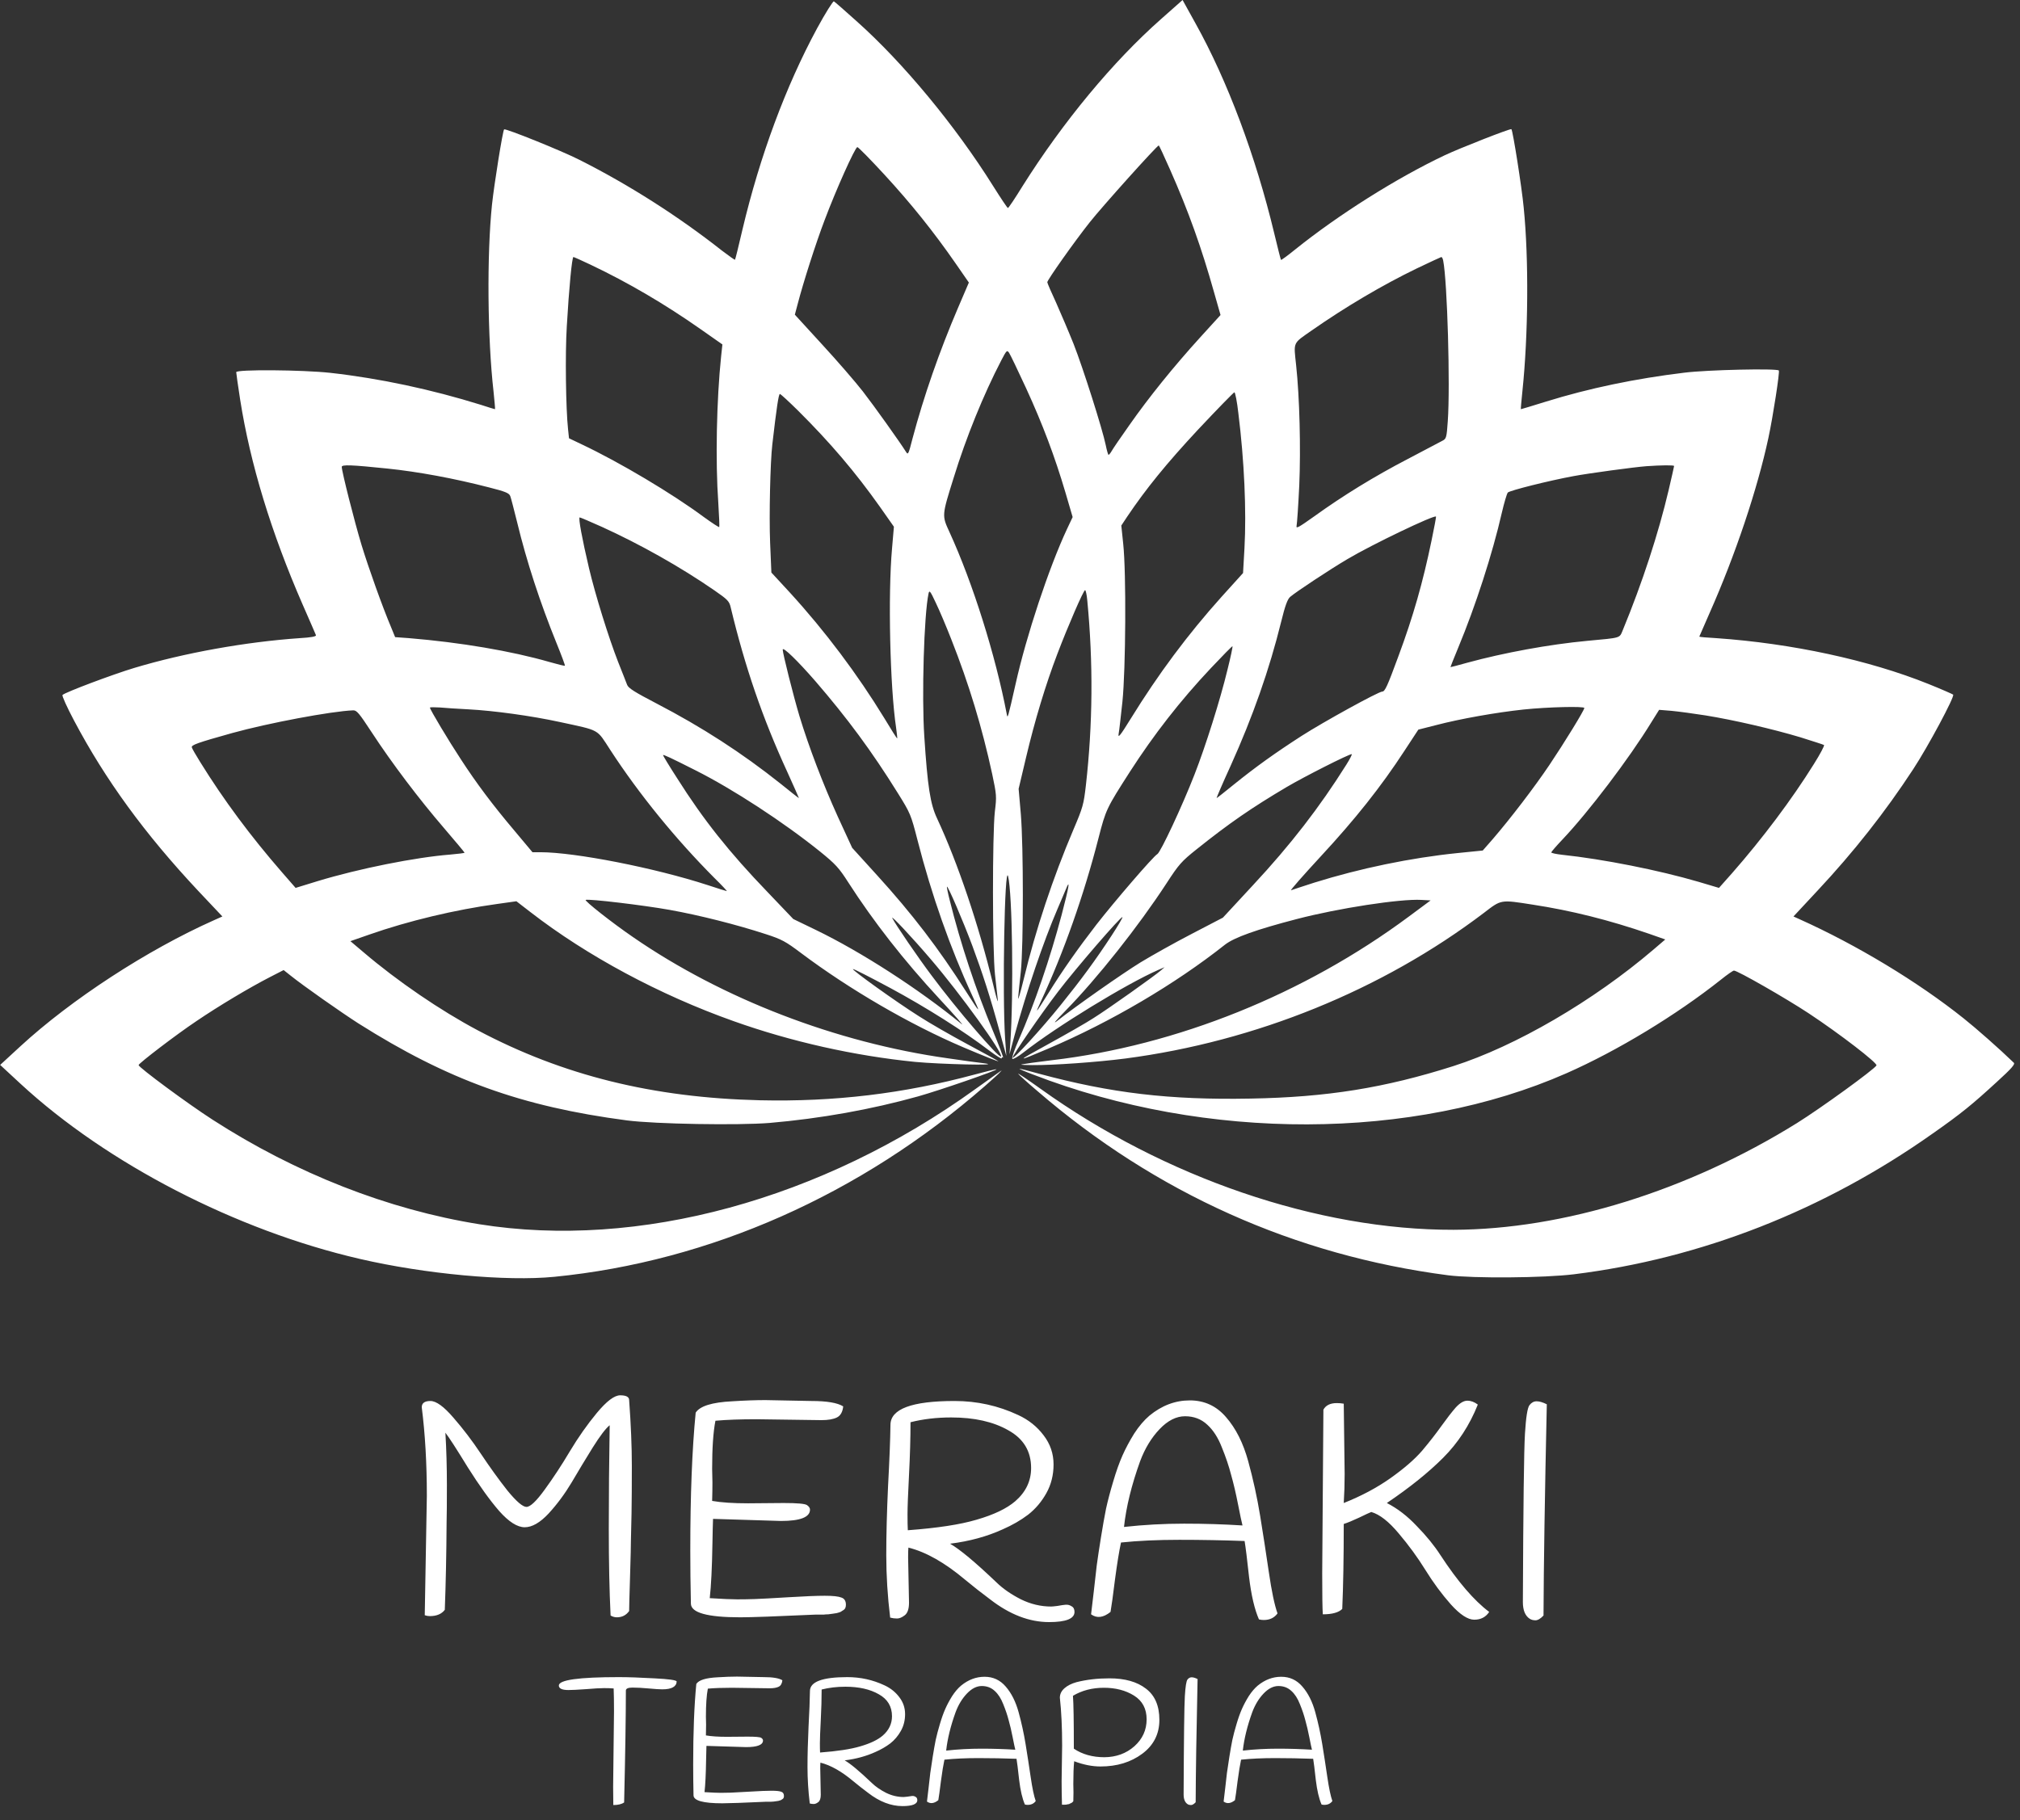 <svg width="162" height="146" viewBox="0 0 162 146" fill="none" xmlns="http://www.w3.org/2000/svg">
<rect x="0" y="0" width="162" height="146" fill="#333333" stroke="none"/>
<g clip-path="url(#clip0)">
<path d="M65.526 2.279C63.025 6.904 60.941 12.506 59.539 18.433C59.236 19.736 58.971 20.821 58.945 20.834C58.92 20.861 58.453 20.522 57.897 20.102C54.386 17.335 50.42 14.812 46.492 12.832C45.027 12.085 40.53 10.282 40.429 10.377C40.316 10.499 39.634 14.758 39.457 16.412C39.04 20.427 39.091 27.128 39.583 31.428C39.659 32.201 39.722 32.825 39.697 32.825C39.684 32.825 39.166 32.675 38.56 32.472C34.594 31.238 30.477 30.356 26.498 29.909C24.263 29.664 18.945 29.624 18.945 29.854C18.945 29.936 19.084 30.926 19.261 32.065C20.07 37.206 21.749 42.713 24.263 48.477C24.818 49.752 25.311 50.865 25.336 50.946C25.387 51.054 24.97 51.136 24.035 51.19C19.716 51.489 14.79 52.37 10.774 53.577C9.056 54.093 5.229 55.531 5.014 55.748C4.951 55.802 5.368 56.724 5.936 57.796C8.462 62.57 11.607 66.884 15.889 71.455L17.834 73.516L17.165 73.815C11.809 76.202 5.709 80.176 1.617 83.947L0.013 85.425L1.655 86.945C8.589 93.347 18.933 98.691 28.848 100.983C34.114 102.204 40.631 102.801 44.458 102.421C56.95 101.187 69.024 95.829 79.002 87.107C79.558 86.619 80.101 86.131 80.202 86.009C80.417 85.778 80.631 85.642 78.219 87.365C65.917 96.236 51.19 100.251 38.434 98.203C31.146 97.036 23.732 94.133 17.051 89.82C15.068 88.545 11.127 85.629 11.115 85.439C11.115 85.303 14.108 83.011 15.75 81.912C17.569 80.678 19.981 79.24 21.636 78.386L22.747 77.816L23.277 78.237C24.338 79.091 27.382 81.221 28.734 82.089C35.92 86.633 41.819 88.762 50.268 89.874C52.567 90.173 59.223 90.281 61.724 90.078C65.829 89.725 69.896 88.993 73.634 87.948C75.365 87.46 80 85.859 79.911 85.778C79.886 85.751 79.103 85.941 78.156 86.198C72.472 87.731 66.902 88.396 60.941 88.26C52.365 88.057 45.14 86.266 38.333 82.658C35.314 81.058 31.866 78.698 29.176 76.405L28.102 75.497L29.618 74.968C32.75 73.869 36.514 72.974 39.874 72.513L41.414 72.296L42.539 73.164C47.073 76.677 52.908 79.81 58.832 81.912C63.429 83.554 68.519 84.693 73.382 85.181C75.365 85.371 80.417 85.493 79.002 85.303C78.446 85.236 77.108 85.059 76.034 84.896C67.054 83.635 57.947 80.122 50.786 75.185C49.081 74.018 46.833 72.241 46.972 72.187C47.25 72.092 51.582 72.608 53.704 72.987C56.116 73.421 59.059 74.167 61.395 74.927C62.696 75.347 63.012 75.524 64.237 76.446C68.14 79.376 72.977 82.184 77.234 84.001C78.888 84.707 80.139 85.195 80.063 85.127C80.025 85.086 78.926 84.476 77.6 83.771C76.287 83.065 74.531 82.061 73.697 81.519C71.853 80.353 68.317 77.816 68.405 77.735C68.43 77.694 69.782 78.386 71.399 79.254C74.266 80.8 77.31 82.726 79.318 84.259C79.874 84.679 80.328 84.964 80.328 84.896C80.328 84.815 80.379 84.788 80.442 84.829C80.492 84.869 80.139 83.906 79.633 82.699C78.244 79.349 77.032 75.686 76.173 72.241C76.021 71.658 75.92 71.156 75.945 71.129C76.021 71.048 77.221 73.842 77.979 75.863C78.8 78.074 79.431 80.027 80.151 82.672L80.707 84.707L80.606 83.282C80.379 79.756 80.568 69.244 80.846 70.288C81.187 71.631 81.301 79.756 81.023 83.689L80.96 84.571L81.376 83.011C82.336 79.498 83.675 75.551 84.812 72.906C85.064 72.309 85.368 71.617 85.469 71.36C85.86 70.397 85.734 71.129 85.14 73.394C84.193 76.948 82.981 80.502 81.705 83.404C81.364 84.177 81.124 84.869 81.187 84.937C81.238 84.991 81.642 84.774 82.084 84.422C84.749 82.333 90.331 78.928 92.895 77.802L93.4 77.585L93.085 77.857C92.529 78.332 88.904 80.909 87.717 81.655C87.098 82.061 85.469 82.984 84.117 83.73C81.414 85.208 81.414 85.249 84.117 84.096C89.081 81.98 94.247 78.942 98.238 75.781C98.983 75.198 100.776 74.561 104.01 73.72C107.344 72.852 112.283 72.092 113.988 72.187L114.733 72.228L112.977 73.53C104.591 79.756 94.386 83.865 84.37 85.046C83.637 85.141 82.728 85.249 82.349 85.317C81.692 85.412 81.705 85.425 82.791 85.439C84.471 85.453 87.944 85.208 90.255 84.91C100.713 83.54 110.868 79.403 119.002 73.231C120.416 72.146 120.315 72.16 122.917 72.567C126.024 73.042 129.043 73.801 132.238 74.9L133.552 75.361L132.617 76.161C127.793 80.285 121.566 83.92 116.552 85.52C111.045 87.27 106.422 88.016 100.284 88.125C93.805 88.247 89.106 87.691 83.334 86.131C82.526 85.9 81.819 85.724 81.755 85.737C81.705 85.737 82.198 85.954 82.854 86.198C96.748 91.57 113.318 91.516 125.633 86.09C129.725 84.286 134.436 81.424 138.01 78.589C138.516 78.182 138.983 77.857 139.059 77.857C139.349 77.857 143.252 80.095 145.058 81.288C147.521 82.916 150.59 85.276 150.489 85.466C150.287 85.805 146.043 88.884 144.111 90.091C135.358 95.531 125.38 98.623 116.577 98.65C105.69 98.677 93.4 94.472 83.448 87.338C82.425 86.605 81.617 86.063 81.654 86.131C81.692 86.198 82.387 86.836 83.208 87.528C92.68 95.693 103.833 100.698 116.135 102.299C118.156 102.557 123.839 102.516 126.239 102.217C136.406 100.956 146.258 97.104 154.973 90.946C157.297 89.318 158.156 88.613 160.164 86.768C161.326 85.71 161.629 85.358 161.503 85.249C160.341 84.123 158.446 82.455 157.486 81.695C153.785 78.738 148.872 75.781 144.313 73.733L143.833 73.516L145.765 71.441C148.658 68.349 151.184 65.147 153.444 61.689C154.619 59.898 156.779 55.87 156.64 55.721C156.589 55.68 155.705 55.286 154.657 54.866C149.87 52.94 143.694 51.611 137.644 51.19C136.886 51.15 136.28 51.095 136.28 51.068C136.28 51.054 136.659 50.2 137.114 49.156C139.172 44.517 140.941 39.24 141.825 35.117C142.191 33.408 142.747 29.814 142.658 29.719C142.481 29.542 136.937 29.664 135.08 29.895C131.152 30.37 127.439 31.143 123.991 32.214C122.905 32.553 121.995 32.825 121.97 32.825C121.957 32.825 122.008 32.174 122.096 31.36C122.564 26.884 122.614 20.78 122.197 16.643C122.046 15.029 121.326 10.472 121.212 10.363C121.149 10.282 117.044 11.896 115.87 12.452C111.979 14.296 107.344 17.226 103.896 19.993C103.277 20.495 102.759 20.875 102.734 20.848C102.709 20.834 102.469 19.871 102.191 18.718C100.713 12.547 98.44 6.47 95.876 1.872L94.84 0L93.11 1.533C89.27 4.924 85.254 9.766 81.995 14.947C81.402 15.911 80.884 16.684 80.833 16.684C80.783 16.684 80.252 15.883 79.646 14.92C76.615 10.078 72.422 5.019 68.708 1.709C67.774 0.868 66.953 0.149 66.877 0.109C66.814 0.068 66.195 1.045 65.526 2.279ZM93.83 13.591C95.308 16.928 96.356 19.858 97.366 23.452L97.884 25.27L96.267 27.047C94.12 29.407 92.112 31.902 90.584 34.086C89.889 35.063 89.245 36.012 89.157 36.175C89.056 36.351 88.942 36.487 88.904 36.487C88.866 36.487 88.765 36.134 88.677 35.7C88.424 34.452 86.858 29.515 86.1 27.589C85.709 26.612 85.077 25.134 84.698 24.279C84.307 23.439 83.991 22.706 83.991 22.638C83.991 22.462 86.151 19.396 87.401 17.823C88.399 16.562 92.794 11.665 92.933 11.665C92.958 11.665 93.363 12.533 93.83 13.591ZM70.919 13.998C73.066 16.331 74.872 18.583 76.64 21.133L77.701 22.665L76.817 24.727C75.339 28.186 74.089 31.767 73.18 35.185C72.851 36.473 72.826 36.514 72.649 36.229C72.144 35.429 70.136 32.608 69.201 31.401C68.62 30.654 67.155 28.959 65.942 27.643L63.745 25.242L63.972 24.388C64.414 22.679 65.437 19.478 66.132 17.66C67.041 15.232 68.582 11.801 68.759 11.801C68.835 11.801 69.807 12.791 70.919 13.998ZM47.351 21.228C50.382 22.665 53.35 24.415 56.154 26.382L57.935 27.63L57.834 28.566C57.468 32.065 57.367 36.989 57.606 40.339C57.67 41.37 57.708 42.238 57.682 42.279C57.644 42.306 57.089 41.94 56.432 41.465C53.931 39.607 49.7 37.084 46.656 35.646L45.633 35.158L45.557 34.439C45.38 32.784 45.317 28.416 45.456 26.178C45.633 23.099 45.873 20.617 45.987 20.617C46.025 20.617 46.643 20.889 47.351 21.228ZM115.743 20.916C116.072 22.584 116.312 30.953 116.11 33.774C116.021 35.103 115.983 35.198 115.693 35.348C115.516 35.443 114.266 36.094 112.914 36.812C110.199 38.223 107.71 39.756 105.412 41.411C104.136 42.319 103.921 42.441 103.985 42.17C104.022 41.994 104.123 40.529 104.199 38.928C104.326 35.971 104.225 31.875 103.947 29.298C103.745 27.386 103.656 27.589 105.184 26.517C107.925 24.605 110.868 22.869 113.609 21.54C114.657 21.038 115.541 20.631 115.592 20.617C115.642 20.617 115.718 20.753 115.743 20.916ZM82.286 31.129C83.637 34.073 84.597 36.636 85.443 39.498L86.024 41.478L85.57 42.441C84.117 45.548 82.311 51 81.452 54.852C80.833 57.592 80.808 57.674 80.745 57.307C79.836 52.547 78.017 46.768 76.148 42.686C75.529 41.343 75.529 41.37 76.489 38.304C77.474 35.103 78.876 31.645 80.303 28.905C80.72 28.105 80.758 28.064 80.922 28.294C81.023 28.444 81.629 29.705 82.286 31.129ZM99.311 33.123C99.791 36.962 99.968 40.99 99.804 43.974L99.69 45.968L97.973 47.867C95.257 50.892 92.895 54.066 90.685 57.647C89.839 59.017 89.649 59.247 89.712 58.867C89.763 58.61 89.889 57.443 90.016 56.29C90.281 53.713 90.331 45.941 90.079 43.621L89.927 42.157L90.394 41.451C91.91 39.2 93.552 37.179 96.065 34.48C97.619 32.825 98.945 31.468 98.996 31.468C99.059 31.468 99.21 32.214 99.311 33.123ZM64.01 32.947C66.599 35.524 68.595 37.87 70.565 40.651L71.689 42.252L71.538 44.015C71.209 47.691 71.373 55.11 71.866 58.379C71.929 58.827 71.967 59.206 71.954 59.234C71.929 59.247 71.462 58.515 70.919 57.606C68.772 54.093 66.17 50.62 63.353 47.541L61.863 45.927L61.762 43.54C61.673 41.37 61.774 37.057 61.939 35.646C62.28 32.703 62.444 31.604 62.545 31.604C62.608 31.604 63.265 32.214 64.01 32.947ZM31.07 37.586C33.546 37.843 36.4 38.372 39.192 39.091C40.53 39.43 40.834 39.552 40.922 39.797C40.985 39.946 41.225 40.909 41.478 41.913C42.236 45.046 43.309 48.328 44.635 51.597C45.027 52.56 45.33 53.374 45.305 53.401C45.279 53.428 44.724 53.293 44.067 53.103C41.01 52.221 36.906 51.529 32.801 51.19L31.689 51.109L31.373 50.336C30.666 48.667 29.555 45.548 28.999 43.73C28.431 41.858 27.408 37.816 27.408 37.45C27.408 37.26 28.178 37.287 31.07 37.586ZM134.259 37.382C134.259 37.423 134.057 38.304 133.817 39.335C133.009 42.767 131.721 46.728 130.142 50.553C129.864 51.204 130.066 51.15 127.287 51.407C124.243 51.692 120.619 52.357 117.688 53.157C116.931 53.374 116.324 53.523 116.324 53.51C116.324 53.483 116.602 52.791 116.943 51.963C118.332 48.627 119.697 44.408 120.442 41.139C120.631 40.325 120.846 39.607 120.922 39.512C121.061 39.349 124.256 38.549 126.176 38.196C127.401 37.965 131.102 37.464 132.049 37.396C133.223 37.314 134.259 37.301 134.259 37.382ZM114.809 43.35C114.114 46.714 113.331 49.468 112.144 52.655C111.272 55.029 111.07 55.476 110.855 55.476C110.552 55.476 106.144 57.904 104.389 59.03C102.242 60.414 100.713 61.512 98.945 62.937C98.213 63.533 97.594 64.022 97.568 64.022C97.543 64.022 98.048 62.842 98.705 61.404C100.473 57.484 101.8 53.713 102.747 49.874C103.063 48.586 103.252 48.071 103.467 47.881C103.921 47.487 106.65 45.683 108.051 44.856C110.034 43.676 115.023 41.289 115.162 41.438C115.188 41.451 115.023 42.319 114.809 43.35ZM48.273 42.265C51.342 43.662 54.575 45.48 57.303 47.365C58.364 48.098 58.491 48.233 58.604 48.735C59.754 53.523 61.156 57.606 63.126 61.892C63.656 63.072 64.086 64.022 64.073 64.022C64.048 64.022 63.391 63.506 62.621 62.882C59.488 60.386 56.293 58.325 52.643 56.426C50.925 55.531 50.395 55.205 50.294 54.934C50.218 54.744 49.902 53.916 49.574 53.103C48.816 51.163 47.742 47.718 47.237 45.575C46.681 43.215 46.366 41.506 46.492 41.506C46.542 41.506 47.338 41.845 48.273 42.265ZM76.287 51.272C77.714 54.88 78.762 58.352 79.57 62.082C79.924 63.764 79.937 63.872 79.785 65.107C79.583 66.911 79.583 76.243 79.798 78.196C79.886 79.01 79.987 79.932 80.025 80.23C80.05 80.529 79.886 79.973 79.659 79.01C78.484 74.181 76.83 69.257 75.15 65.649C74.607 64.496 74.392 63.126 74.127 59.071C73.912 55.843 74.102 49.305 74.468 47.609C74.531 47.311 74.607 47.406 75.049 48.355C75.339 48.952 75.895 50.268 76.287 51.272ZM87.199 48.179C87.679 53.17 87.641 58.094 87.085 63.004C86.909 64.537 86.845 64.768 86.088 66.544C84.446 70.41 83.069 74.534 82.096 78.562C81.819 79.701 81.617 80.366 81.654 80.027C81.68 79.688 81.781 78.738 81.869 77.925C82.084 75.876 82.084 67.901 81.869 65.31L81.692 63.276L82.286 60.766C82.981 57.823 83.852 54.934 84.799 52.452C85.645 50.227 86.896 47.338 87.022 47.338C87.073 47.338 87.161 47.718 87.199 48.179ZM98.44 53.727C97.859 56.141 96.684 59.858 95.8 62.123C94.802 64.686 93.085 68.349 92.82 68.511C92.491 68.688 89.371 72.323 87.932 74.167C86.454 76.08 85.203 77.857 84.067 79.688C83.031 81.343 82.981 81.397 83.46 80.366C85.305 76.405 86.934 71.78 88.096 67.236C88.689 64.93 88.74 64.835 90.609 61.919C92.529 58.935 94.638 56.222 97.101 53.605C98.036 52.614 98.819 51.814 98.844 51.841C98.869 51.882 98.692 52.723 98.44 53.727ZM65.387 54.635C67.951 57.606 69.908 60.251 71.992 63.601C73.015 65.242 73.053 65.337 73.584 67.399C74.708 71.794 76.223 76.08 77.954 79.823C78.686 81.397 78.648 81.37 77.486 79.552C75.301 76.107 73.129 73.272 70.325 70.193L68.342 68.009L67.193 65.514C65.993 62.869 64.869 59.925 64.111 57.43C63.631 55.829 62.772 52.411 62.772 52.112C62.772 51.841 63.959 52.994 65.387 54.635ZM37.575 56.901C39.608 57.009 42.589 57.416 44.901 57.918C48.159 58.623 47.831 58.447 48.942 60.156C51.253 63.71 54.196 67.318 57.303 70.437C57.884 71.007 58.326 71.482 58.288 71.482C58.251 71.482 57.556 71.265 56.735 70.993C52.529 69.624 46.126 68.362 43.334 68.362H42.703L41.25 66.626C39.507 64.564 38.206 62.828 36.956 60.902C35.983 59.423 34.48 56.914 34.48 56.765C34.48 56.724 34.834 56.724 35.276 56.751C35.706 56.792 36.741 56.86 37.575 56.901ZM127.06 56.792C127.047 56.995 125.443 59.6 124.269 61.349C123.056 63.154 121.124 65.676 119.709 67.318L118.913 68.226L116.893 68.43C113.154 68.81 109.087 69.651 105.399 70.803C104.502 71.088 103.656 71.373 103.543 71.414C103.416 71.468 104.502 70.234 105.942 68.674C108.67 65.731 110.754 63.113 112.636 60.224L113.748 58.528L115.188 58.162C117.107 57.66 120.012 57.145 122.197 56.914C124.142 56.711 127.06 56.643 127.06 56.792ZM29.82 58.759C31.424 61.214 33.609 64.103 35.605 66.422C36.514 67.48 37.259 68.376 37.259 68.403C37.259 68.43 36.729 68.498 36.097 68.552C33.331 68.769 28.772 69.678 25.475 70.681L23.707 71.224L22.608 69.963C20.107 67.087 17.948 64.184 16.066 61.146C15.712 60.576 15.396 60.034 15.384 59.952C15.333 59.763 15.813 59.586 18.63 58.8C21.522 57.999 26.574 57.05 28.317 56.982C28.608 56.968 28.797 57.199 29.82 58.759ZM136.785 57.389C139.046 57.755 142.153 58.474 144.376 59.139C145.361 59.451 146.22 59.722 146.283 59.763C146.334 59.803 145.98 60.481 145.475 61.282C143.694 64.144 141.345 67.263 138.92 70.03L137.859 71.224L136.217 70.736C133.021 69.8 128.588 68.918 125.266 68.566C124.787 68.511 124.408 68.43 124.408 68.376C124.408 68.335 124.812 67.86 125.304 67.345C127.388 65.147 130.647 60.861 132.44 57.931L133.059 56.941L134.07 57.023C134.625 57.077 135.851 57.24 136.785 57.389ZM55.788 61.797C58.781 63.303 62.835 65.948 65.766 68.308C67.003 69.311 67.281 69.61 68.026 70.776C70.06 73.937 72.472 77.029 75.352 80.135C76.552 81.424 77.347 82.333 77.133 82.156C73.685 79.335 69.037 76.338 65.412 74.588L63.618 73.72L61.56 71.563C58.478 68.362 56.419 65.771 54.31 62.435C53.678 61.458 53.173 60.617 53.173 60.576C53.173 60.495 53.83 60.807 55.788 61.797ZM107.976 61.336C105.829 64.754 103.517 67.752 100.473 71.021L98.074 73.611L95.573 74.913C94.183 75.632 92.352 76.663 91.481 77.192C90.003 78.101 86.252 80.732 84.812 81.872C84.395 82.197 84.61 81.939 85.443 81.085C88.02 78.454 91.304 74.303 93.552 70.858C94.537 69.339 94.752 69.094 95.977 68.118C98.604 66.016 100.385 64.795 103.176 63.14C104.603 62.299 108.165 60.495 108.405 60.495C108.456 60.495 108.266 60.875 107.976 61.336ZM74.67 76.975C77.019 79.715 80.48 84.517 80.278 84.747C80.114 84.91 76.703 80.936 74.72 78.264C73.647 76.84 71.803 74.14 71.563 73.652C71.386 73.313 73.192 75.239 74.67 76.975ZM89.157 75.035C87.881 76.989 86.706 78.589 85.052 80.637C83.549 82.509 81.212 85.059 81.212 84.842C81.212 84.639 83.473 81.356 84.862 79.539C86.264 77.694 89.927 73.462 90.016 73.571C90.053 73.598 89.662 74.262 89.157 75.035Z" fill="white"/>
</g>
<path d="M34.232 119.991C34.232 117.399 34.096 115.031 33.824 112.887C33.824 112.551 34.056 112.383 34.52 112.383C34.984 112.383 35.6 112.831 36.368 113.727C37.136 114.607 37.872 115.575 38.576 116.631C39.28 117.687 39.984 118.663 40.688 119.559C41.408 120.439 41.92 120.879 42.224 120.879C42.528 120.879 43.016 120.415 43.688 119.487C44.376 118.543 45.048 117.519 45.704 116.415C46.376 115.295 47.096 114.271 47.864 113.343C48.648 112.399 49.272 111.927 49.736 111.927C50.216 111.927 50.456 112.055 50.456 112.311C50.6 114.279 50.672 116.039 50.672 117.591C50.672 119.143 50.664 120.407 50.648 121.383C50.632 122.343 50.616 123.047 50.6 123.495C50.6 123.927 50.576 124.927 50.528 126.495C50.48 128.047 50.456 128.959 50.456 129.231C50.216 129.567 49.888 129.735 49.472 129.735C49.296 129.735 49.128 129.687 48.968 129.591C48.872 127.623 48.824 125.303 48.824 122.631C48.824 119.959 48.848 117.191 48.896 114.327C48.576 114.583 48.12 115.183 47.528 116.127C46.952 117.055 46.392 117.983 45.848 118.911C45.304 119.823 44.688 120.655 44 121.407C43.312 122.143 42.672 122.511 42.08 122.511C41.488 122.511 40.808 122.079 40.04 121.215C39.288 120.351 38.448 119.183 37.52 117.711C36.608 116.223 36.008 115.295 35.72 114.927C35.8 116.271 35.84 117.671 35.84 119.127C35.84 120.567 35.832 121.575 35.816 122.151C35.8 124.711 35.752 127.039 35.672 129.135C35.416 129.471 35.016 129.639 34.472 129.639C34.328 129.639 34.192 129.615 34.064 129.567C34.064 129.567 34.12 126.375 34.232 119.991ZM61.384 112.311L65.08 112.383C66.312 112.383 67.16 112.527 67.624 112.815C67.576 113.263 67.408 113.559 67.12 113.703C66.832 113.847 66.416 113.919 65.872 113.919L60.688 113.847C59.376 113.847 58.272 113.887 57.376 113.967C57.2 114.863 57.112 116.151 57.112 117.831L57.136 118.911C57.136 119.375 57.128 119.871 57.112 120.399C57.848 120.527 58.808 120.591 59.992 120.591L62.848 120.567C63.936 120.567 64.56 120.623 64.72 120.735C64.88 120.847 64.96 120.967 64.96 121.095C64.96 121.703 64.184 122.007 62.632 122.007L57.184 121.839C57.168 122.223 57.152 122.879 57.136 123.807C57.104 125.743 57.032 127.207 56.92 128.199C57.944 128.263 58.68 128.295 59.128 128.295C59.576 128.295 60.04 128.287 60.52 128.271C61 128.255 61.896 128.207 63.208 128.127C64.52 128.047 65.496 128.007 66.136 128.007C66.792 128.007 67.24 128.055 67.48 128.151C67.72 128.231 67.84 128.423 67.84 128.727C67.84 128.919 67.784 129.055 67.672 129.135C67.576 129.199 67.488 129.255 67.408 129.303C67.328 129.335 67.224 129.367 67.096 129.399C66.984 129.415 66.88 129.431 66.784 129.447C66.704 129.463 66.584 129.479 66.424 129.495C66.28 129.495 66.16 129.503 66.064 129.519C65.984 129.519 65.872 129.519 65.728 129.519H65.392C62.256 129.663 60.248 129.735 59.368 129.735C56.728 129.735 55.408 129.367 55.408 128.631C55.376 127.143 55.36 125.727 55.36 124.383C55.36 119.951 55.504 116.263 55.792 113.319C56.128 112.791 57.104 112.487 58.72 112.407C59.728 112.343 60.616 112.311 61.384 112.311ZM72.829 124.935L72.901 128.559C72.901 129.055 72.789 129.391 72.565 129.567C72.341 129.743 72.133 129.831 71.941 129.831C71.749 129.831 71.565 129.807 71.389 129.759C71.181 128.047 71.077 126.375 71.077 124.743C71.077 123.111 71.125 121.263 71.221 119.199C71.333 117.135 71.397 115.503 71.413 114.303C71.413 113.023 73.125 112.383 76.549 112.383C78.357 112.383 80.061 112.759 81.661 113.511C82.493 113.895 83.173 114.439 83.701 115.143C84.229 115.831 84.493 116.607 84.493 117.471C84.493 118.319 84.301 119.087 83.917 119.775C83.533 120.463 83.045 121.039 82.453 121.503C81.861 121.951 81.181 122.343 80.413 122.679C79.149 123.255 77.741 123.639 76.189 123.831C76.957 124.263 78.205 125.303 79.933 126.951C80.445 127.447 81.093 127.895 81.877 128.295C82.661 128.679 83.469 128.871 84.301 128.871C84.381 128.871 84.549 128.855 84.805 128.823C85.061 128.775 85.277 128.743 85.453 128.727C85.629 128.711 85.789 128.751 85.933 128.847C86.093 128.927 86.173 129.079 86.173 129.303C86.173 129.847 85.493 130.119 84.133 130.119C82.549 130.119 80.973 129.511 79.405 128.295C78.717 127.783 78.045 127.255 77.389 126.711C75.773 125.351 74.261 124.495 72.853 124.143C72.837 124.287 72.829 124.551 72.829 124.935ZM82.693 117.759C82.693 116.415 82.085 115.407 80.869 114.735C79.669 114.047 78.141 113.703 76.285 113.703C75.117 113.703 74.029 113.831 73.021 114.087C73.021 115.351 72.981 116.759 72.901 118.311C72.821 119.847 72.781 120.903 72.781 121.479C72.781 122.055 72.789 122.479 72.805 122.751C75.173 122.575 77.005 122.295 78.301 121.911C79.693 121.511 80.733 121.015 81.421 120.423C82.269 119.687 82.693 118.799 82.693 117.759ZM102.454 129.423C102.198 129.775 101.83 129.951 101.35 129.951C101.222 129.951 101.094 129.935 100.966 129.903C100.614 129.103 100.35 127.975 100.174 126.519C100.014 125.047 99.894 124.079 99.814 123.615C98.07 123.551 96.326 123.519 94.582 123.519C92.838 123.519 91.278 123.591 89.902 123.735C89.758 124.391 89.598 125.375 89.422 126.687C89.262 127.983 89.142 128.855 89.062 129.303C88.486 129.767 87.966 129.831 87.502 129.495C87.55 129.111 87.622 128.503 87.718 127.671C87.814 126.839 87.894 126.135 87.958 125.559C88.038 124.967 88.15 124.223 88.294 123.327C88.438 122.431 88.574 121.663 88.702 121.023C88.846 120.367 89.038 119.639 89.278 118.839C89.518 118.023 89.766 117.327 90.022 116.751C90.278 116.175 90.59 115.591 90.958 114.999C91.342 114.407 91.75 113.927 92.182 113.559C93.174 112.743 94.254 112.335 95.422 112.335C96.59 112.335 97.558 112.783 98.326 113.679C99.11 114.575 99.702 115.751 100.102 117.207C100.502 118.663 100.822 120.127 101.062 121.599C101.302 123.071 101.534 124.575 101.758 126.111C101.982 127.647 102.214 128.751 102.454 129.423ZM97.99 116.103C97.686 115.319 97.294 114.711 96.814 114.279C96.334 113.831 95.742 113.607 95.038 113.607C94.334 113.607 93.654 113.951 92.998 114.639C92.342 115.327 91.822 116.183 91.438 117.207C90.75 119.111 90.318 120.871 90.142 122.487C91.742 122.311 93.35 122.223 94.966 122.223C96.582 122.223 98.142 122.271 99.646 122.367C99.582 122.127 99.462 121.559 99.286 120.663C99.11 119.767 98.926 118.983 98.734 118.311C98.558 117.623 98.31 116.887 97.99 116.103ZM107.766 112.599L107.838 118.239C107.838 119.039 107.814 119.815 107.766 120.567C109.174 120.007 110.422 119.343 111.51 118.575C112.614 117.791 113.462 117.055 114.054 116.367C114.646 115.663 115.158 115.007 115.59 114.399C116.038 113.775 116.422 113.279 116.742 112.911C117.078 112.543 117.39 112.359 117.678 112.359C117.966 112.359 118.246 112.463 118.518 112.671C117.862 114.319 116.934 115.743 115.734 116.943C114.55 118.127 113.046 119.335 111.222 120.567C112.07 120.999 112.87 121.615 113.622 122.415C114.39 123.199 115.022 123.975 115.518 124.743C116.91 126.871 118.214 128.391 119.43 129.303C119.158 129.719 118.758 129.927 118.23 129.927C117.718 129.927 117.094 129.519 116.358 128.703C115.622 127.871 114.942 126.951 114.318 125.943C113.694 124.935 112.982 123.959 112.182 123.015C111.382 122.055 110.646 121.479 109.974 121.287C109.846 121.335 109.518 121.487 108.99 121.743C108.478 121.983 108.07 122.151 107.766 122.247C107.766 124.951 107.726 127.223 107.646 129.063C107.358 129.351 106.838 129.495 106.086 129.495C106.054 129.015 106.038 127.919 106.038 126.207L106.134 113.079C106.326 112.727 106.686 112.551 107.214 112.551C107.39 112.551 107.574 112.567 107.766 112.599ZM124.051 112.647C123.891 119.879 123.803 125.527 123.787 129.591C123.547 129.847 123.331 129.975 123.139 129.975C122.963 129.975 122.811 129.935 122.683 129.855C122.315 129.615 122.131 129.167 122.131 128.511C122.163 120.815 122.219 116.311 122.299 114.999C122.379 113.687 122.499 112.927 122.659 112.719C122.819 112.511 123.011 112.407 123.235 112.407C123.459 112.407 123.731 112.487 124.051 112.647Z" fill="white"/>
<path d="M44.818 135.205C44.818 134.757 46.423 134.533 49.634 134.533C50.371 134.533 51.319 134.566 52.476 134.631C53.633 134.687 54.231 134.771 54.268 134.883C54.249 135.303 53.862 135.513 53.106 135.513C52.891 135.513 52.532 135.49 52.028 135.443C51.524 135.396 51.09 135.373 50.726 135.373C50.371 135.373 50.194 135.452 50.194 135.611C50.194 137.618 50.147 140.609 50.054 144.585C49.858 144.725 49.569 144.795 49.186 144.795C49.177 144.384 49.172 143.894 49.172 143.325L49.242 137.277C49.242 136.549 49.233 135.938 49.214 135.443C49.018 135.424 48.761 135.415 48.444 135.415C48.136 135.415 47.651 135.443 46.988 135.499C46.325 135.546 45.859 135.569 45.588 135.569C45.075 135.569 44.818 135.448 44.818 135.205ZM59.105 134.491L61.261 134.533C61.98 134.533 62.475 134.617 62.745 134.785C62.717 135.046 62.619 135.219 62.451 135.303C62.283 135.387 62.041 135.429 61.723 135.429L58.699 135.387C57.934 135.387 57.29 135.41 56.767 135.457C56.665 135.98 56.613 136.731 56.613 137.711L56.627 138.341C56.627 138.612 56.623 138.901 56.613 139.209C57.043 139.284 57.603 139.321 58.293 139.321L59.959 139.307C60.594 139.307 60.958 139.34 61.051 139.405C61.145 139.47 61.191 139.54 61.191 139.615C61.191 139.97 60.739 140.147 59.833 140.147L56.655 140.049C56.646 140.273 56.637 140.656 56.627 141.197C56.609 142.326 56.567 143.18 56.501 143.759C57.099 143.796 57.528 143.815 57.789 143.815C58.051 143.815 58.321 143.81 58.601 143.801C58.881 143.792 59.404 143.764 60.169 143.717C60.935 143.67 61.504 143.647 61.877 143.647C62.26 143.647 62.521 143.675 62.661 143.731C62.801 143.778 62.871 143.89 62.871 144.067C62.871 144.179 62.839 144.258 62.773 144.305C62.717 144.342 62.666 144.375 62.619 144.403C62.573 144.422 62.512 144.44 62.437 144.459C62.372 144.468 62.311 144.478 62.255 144.487C62.209 144.496 62.139 144.506 62.045 144.515C61.961 144.515 61.891 144.52 61.835 144.529C61.789 144.529 61.723 144.529 61.639 144.529H61.443C59.614 144.613 58.443 144.655 57.929 144.655C56.389 144.655 55.619 144.44 55.619 144.011C55.601 143.143 55.591 142.317 55.591 141.533C55.591 138.948 55.675 136.796 55.843 135.079C56.039 134.771 56.609 134.594 57.551 134.547C58.139 134.51 58.657 134.491 59.105 134.491ZM65.782 141.855L65.824 143.969C65.824 144.258 65.758 144.454 65.628 144.557C65.497 144.66 65.376 144.711 65.264 144.711C65.152 144.711 65.044 144.697 64.942 144.669C64.82 143.67 64.76 142.695 64.76 141.743C64.76 140.791 64.788 139.713 64.844 138.509C64.909 137.305 64.947 136.353 64.956 135.653C64.956 134.906 65.954 134.533 67.952 134.533C69.007 134.533 70.001 134.752 70.934 135.191C71.419 135.415 71.816 135.732 72.124 136.143C72.432 136.544 72.586 136.997 72.586 137.501C72.586 137.996 72.474 138.444 72.25 138.845C72.026 139.246 71.741 139.582 71.396 139.853C71.05 140.114 70.654 140.343 70.206 140.539C69.469 140.875 68.647 141.099 67.742 141.211C68.19 141.463 68.918 142.07 69.926 143.031C70.225 143.32 70.603 143.582 71.06 143.815C71.517 144.039 71.989 144.151 72.474 144.151C72.52 144.151 72.618 144.142 72.768 144.123C72.917 144.095 73.043 144.076 73.146 144.067C73.249 144.058 73.342 144.081 73.426 144.137C73.519 144.184 73.566 144.272 73.566 144.403C73.566 144.72 73.169 144.879 72.376 144.879C71.452 144.879 70.532 144.524 69.618 143.815C69.216 143.516 68.825 143.208 68.442 142.891C67.499 142.098 66.617 141.598 65.796 141.393C65.787 141.477 65.782 141.631 65.782 141.855ZM71.536 137.669C71.536 136.885 71.181 136.297 70.472 135.905C69.772 135.504 68.88 135.303 67.798 135.303C67.117 135.303 66.482 135.378 65.894 135.527C65.894 136.264 65.871 137.086 65.824 137.991C65.777 138.887 65.754 139.503 65.754 139.839C65.754 140.175 65.758 140.422 65.768 140.581C67.149 140.478 68.218 140.315 68.974 140.091C69.786 139.858 70.392 139.568 70.794 139.223C71.288 138.794 71.536 138.276 71.536 137.669ZM83.063 144.473C82.913 144.678 82.699 144.781 82.419 144.781C82.344 144.781 82.269 144.772 82.195 144.753C81.99 144.286 81.835 143.628 81.733 142.779C81.639 141.92 81.57 141.356 81.523 141.085C80.505 141.048 79.488 141.029 78.471 141.029C77.454 141.029 76.543 141.071 75.741 141.155C75.657 141.538 75.564 142.112 75.461 142.877C75.368 143.633 75.297 144.142 75.251 144.403C74.915 144.674 74.612 144.711 74.341 144.515C74.369 144.291 74.411 143.936 74.467 143.451C74.523 142.966 74.57 142.555 74.607 142.219C74.653 141.874 74.719 141.44 74.803 140.917C74.887 140.394 74.966 139.946 75.041 139.573C75.125 139.19 75.237 138.766 75.377 138.299C75.517 137.823 75.662 137.417 75.811 137.081C75.96 136.745 76.142 136.404 76.357 136.059C76.581 135.714 76.819 135.434 77.071 135.219C77.65 134.743 78.279 134.505 78.961 134.505C79.642 134.505 80.207 134.766 80.655 135.289C81.112 135.812 81.457 136.498 81.691 137.347C81.924 138.196 82.111 139.05 82.251 139.909C82.391 140.768 82.526 141.645 82.657 142.541C82.787 143.437 82.923 144.081 83.063 144.473ZM80.459 136.703C80.281 136.246 80.053 135.891 79.773 135.639C79.493 135.378 79.147 135.247 78.737 135.247C78.326 135.247 77.93 135.448 77.547 135.849C77.164 136.25 76.861 136.75 76.637 137.347C76.236 138.458 75.984 139.484 75.881 140.427C76.814 140.324 77.752 140.273 78.695 140.273C79.638 140.273 80.547 140.301 81.425 140.357C81.388 140.217 81.317 139.886 81.215 139.363C81.112 138.84 81.005 138.383 80.893 137.991C80.79 137.59 80.645 137.16 80.459 136.703ZM85.181 140.035C85.181 138.579 85.121 137.296 84.999 136.185C84.999 135.896 85.121 135.644 85.364 135.429C85.606 135.214 85.928 135.051 86.329 134.939C87.132 134.734 88.014 134.631 88.975 134.631C90.217 134.631 91.192 134.906 91.901 135.457C92.62 135.998 92.98 136.834 92.98 137.963C92.98 139.092 92.522 139.998 91.608 140.679C90.693 141.36 89.578 141.701 88.261 141.701C87.59 141.701 86.885 141.561 86.147 141.281C86.101 141.729 86.078 142.336 86.078 143.101L86.091 143.787C86.091 144.011 86.087 144.244 86.078 144.487C86.031 144.552 85.98 144.599 85.924 144.627C85.868 144.655 85.826 144.674 85.797 144.683C85.779 144.702 85.746 144.716 85.7 144.725C85.653 144.734 85.62 144.739 85.602 144.739C85.546 144.758 85.48 144.767 85.406 144.767H85.168C85.149 144.067 85.139 143.437 85.139 142.877L85.181 140.035ZM86.12 140.273C86.801 140.73 87.618 140.959 88.57 140.959C89.522 140.95 90.324 140.656 90.978 140.077C91.631 139.489 91.957 138.77 91.957 137.921C91.957 137.072 91.621 136.437 90.95 136.017C90.278 135.597 89.47 135.387 88.528 135.387C87.594 135.387 86.768 135.602 86.049 136.031C86.096 136.638 86.12 138.052 86.12 140.273ZM96.044 134.687C95.951 138.906 95.899 142.2 95.89 144.571C95.75 144.72 95.624 144.795 95.512 144.795C95.409 144.795 95.321 144.772 95.246 144.725C95.031 144.585 94.924 144.324 94.924 143.941C94.943 139.452 94.975 136.824 95.022 136.059C95.069 135.294 95.139 134.85 95.232 134.729C95.325 134.608 95.437 134.547 95.568 134.547C95.699 134.547 95.857 134.594 96.044 134.687ZM106.854 144.473C106.705 144.678 106.49 144.781 106.21 144.781C106.135 144.781 106.061 144.772 105.986 144.753C105.781 144.286 105.627 143.628 105.524 142.779C105.431 141.92 105.361 141.356 105.314 141.085C104.297 141.048 103.279 141.029 102.262 141.029C101.245 141.029 100.335 141.071 99.532 141.155C99.448 141.538 99.355 142.112 99.252 142.877C99.159 143.633 99.089 144.142 99.042 144.403C98.706 144.674 98.403 144.711 98.132 144.515C98.16 144.291 98.202 143.936 98.258 143.451C98.314 142.966 98.361 142.555 98.398 142.219C98.445 141.874 98.51 141.44 98.594 140.917C98.678 140.394 98.757 139.946 98.832 139.573C98.916 139.19 99.028 138.766 99.168 138.299C99.308 137.823 99.453 137.417 99.602 137.081C99.751 136.745 99.933 136.404 100.148 136.059C100.372 135.714 100.61 135.434 100.862 135.219C101.441 134.743 102.071 134.505 102.752 134.505C103.433 134.505 103.998 134.766 104.446 135.289C104.903 135.812 105.249 136.498 105.482 137.347C105.715 138.196 105.902 139.05 106.042 139.909C106.182 140.768 106.317 141.645 106.448 142.541C106.579 143.437 106.714 144.081 106.854 144.473ZM104.25 136.703C104.073 136.246 103.844 135.891 103.564 135.639C103.284 135.378 102.939 135.247 102.528 135.247C102.117 135.247 101.721 135.448 101.338 135.849C100.955 136.25 100.652 136.75 100.428 137.347C100.027 138.458 99.775 139.484 99.672 140.427C100.605 140.324 101.543 140.273 102.486 140.273C103.429 140.273 104.339 140.301 105.216 140.357C105.179 140.217 105.109 139.886 105.006 139.363C104.903 138.84 104.796 138.383 104.684 137.991C104.581 137.59 104.437 137.16 104.25 136.703Z" fill="white"/>
<defs>
<clipPath id="clip0">
<rect width="161.667" height="102.543" fill="white"/>
</clipPath>
</defs>
</svg>
